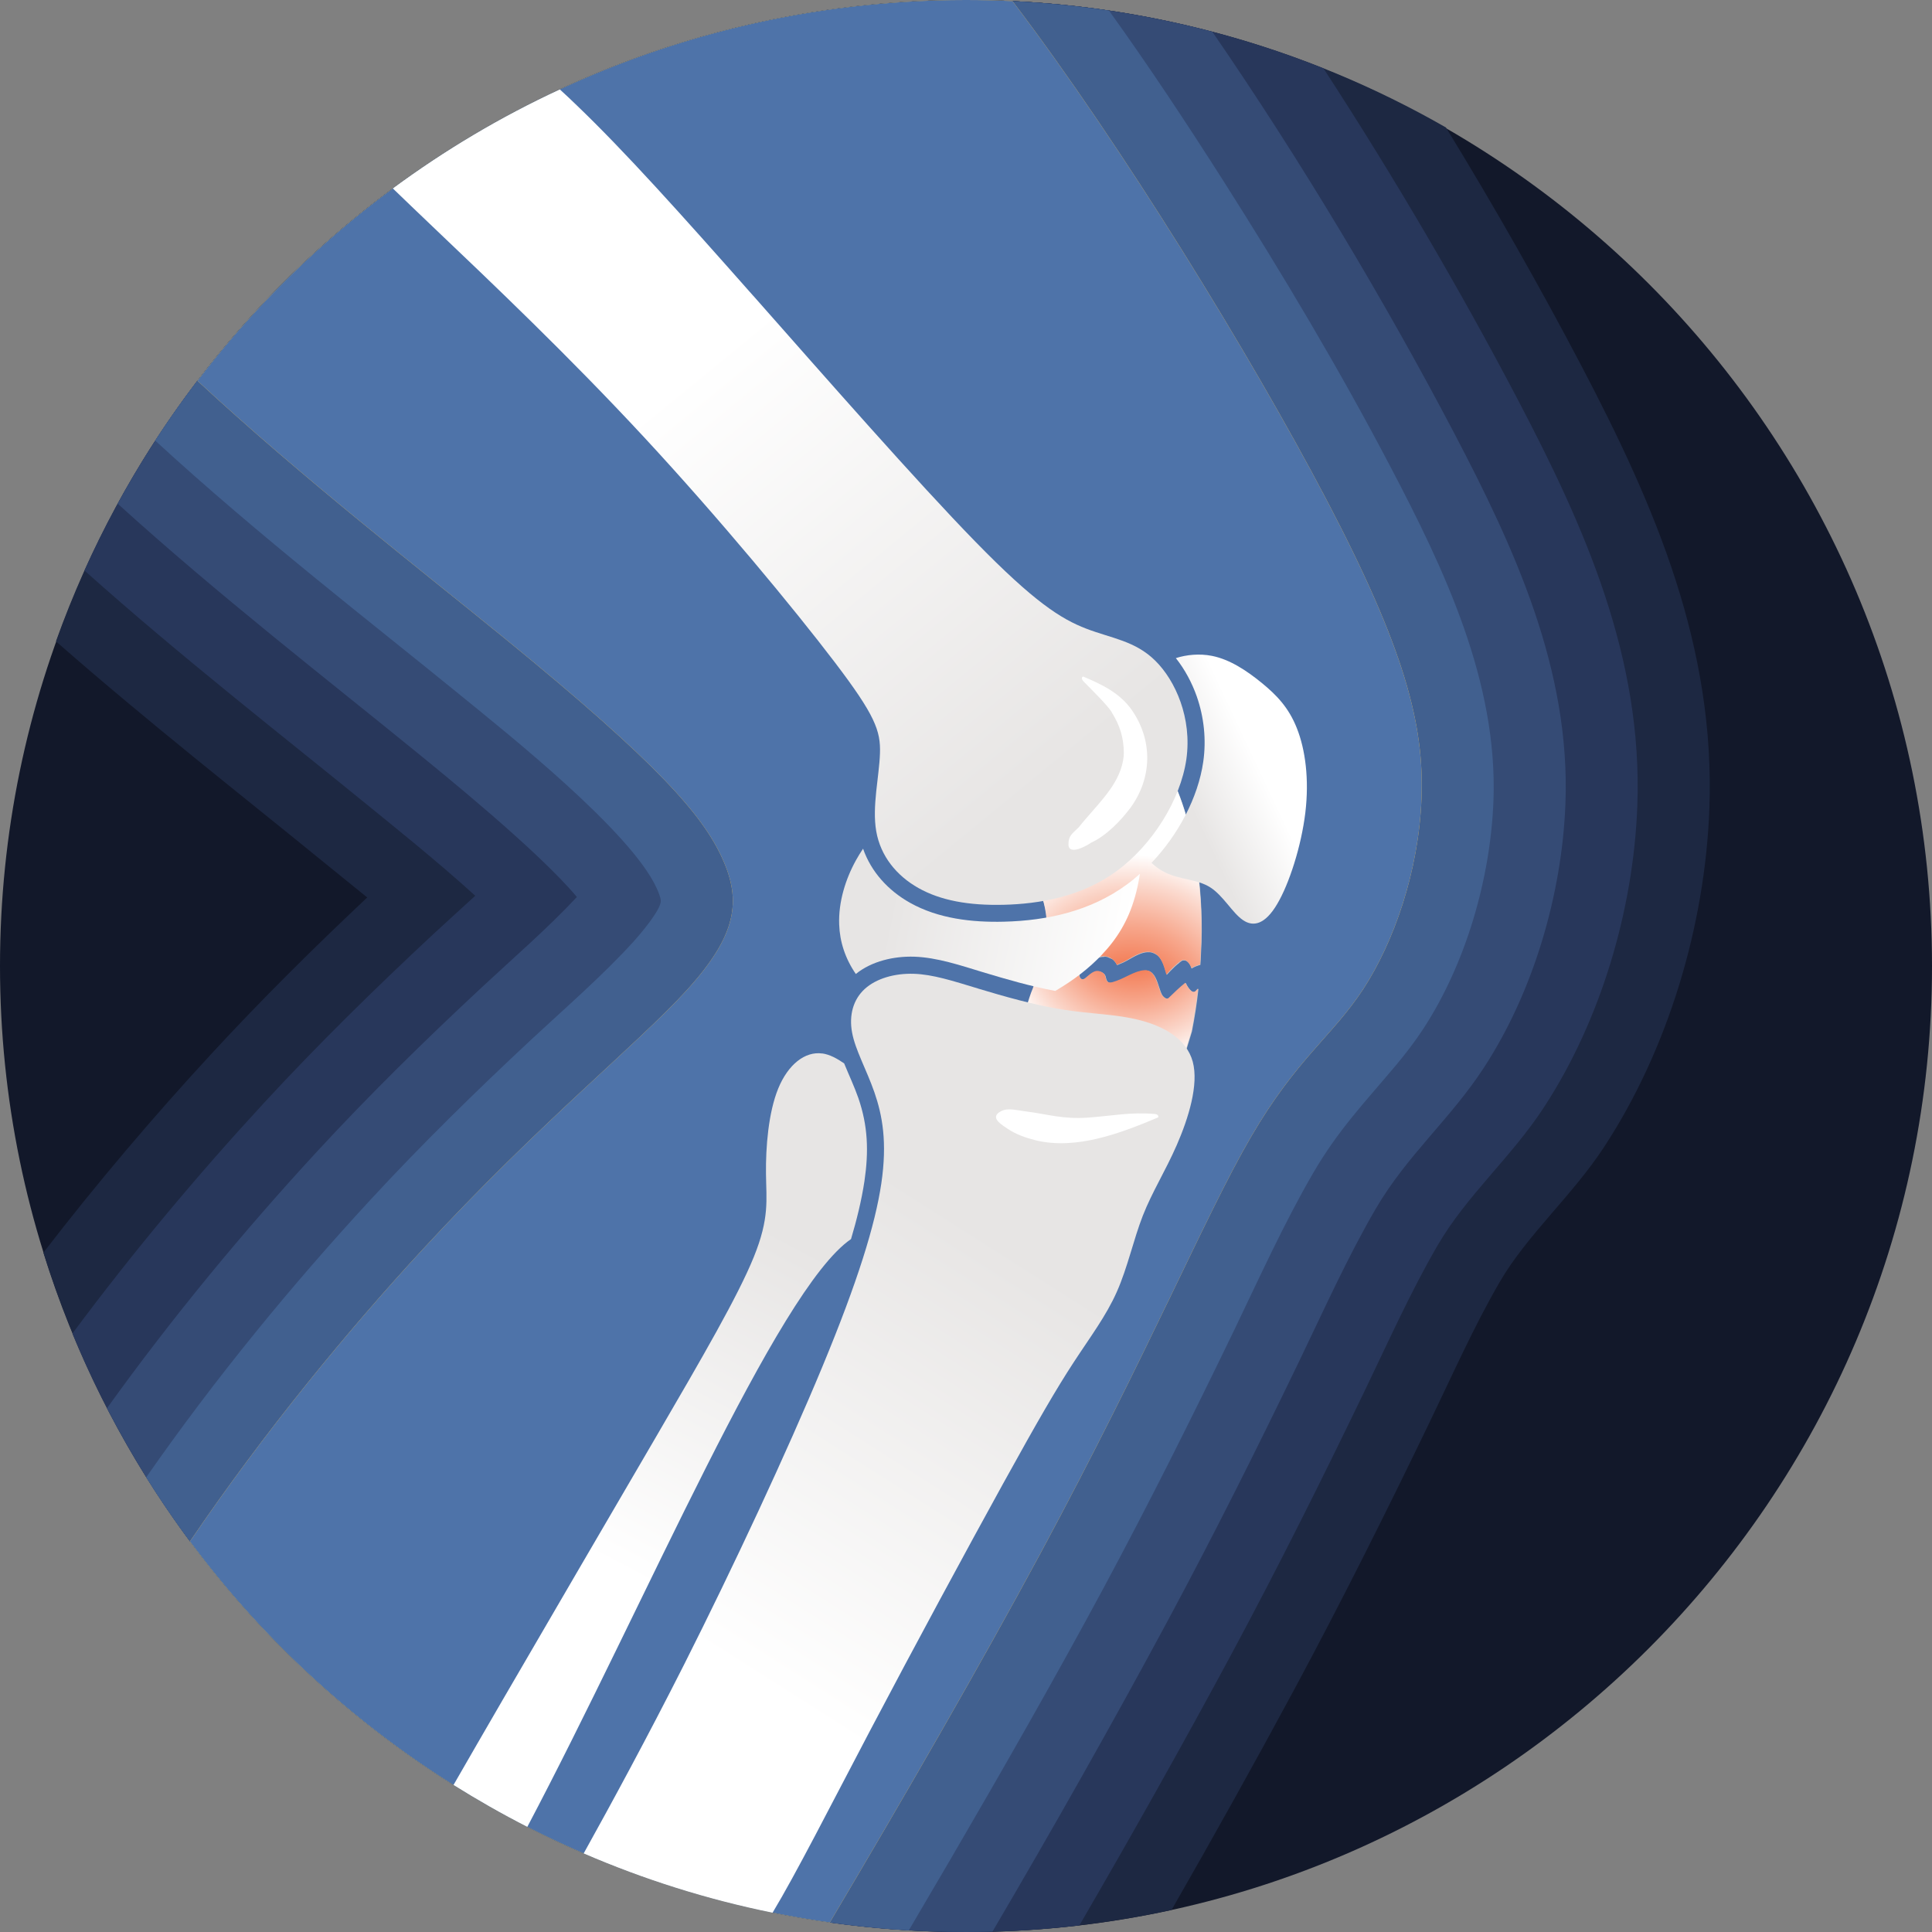 <?xml version="1.0" encoding="UTF-8"?>
<svg xmlns="http://www.w3.org/2000/svg" xmlns:xlink="http://www.w3.org/1999/xlink" viewBox="0 0 290.36 290.37">
  <rect x="0" y="0" width="290.36" height="290.37" fill="#808080" stroke="none"/>
  <defs>
    <style>
      .cls-1 {
        fill: #fff;
      }

      .cls-1, .cls-2, .cls-3, .cls-4, .cls-5, .cls-6, .cls-7, .cls-8, .cls-9, .cls-10, .cls-11, .cls-12, .cls-13, .cls-14, .cls-15, .cls-16 {
        stroke-width: 0px;
      }

      .cls-1, .cls-2, .cls-4, .cls-5, .cls-6, .cls-7, .cls-9, .cls-10, .cls-12, .cls-13, .cls-14, .cls-15, .cls-16 {
        fill-rule: evenodd;
      }

      .cls-2 {
        fill: url(#GradientFill_16);
      }

      .cls-3 {
        fill: url(#radial-gradient-2);
      }

      .cls-3, .cls-8 {
        mix-blend-mode: multiply;
      }

      .cls-4 {
        fill: #1d2842;
      }

      .cls-5 {
        fill: url(#GradientFill_16-5);
      }

      .cls-6 {
        fill: #41608f;
      }

      .cls-17 {
        isolation: isolate;
      }

      .cls-7 {
        fill: url(#GradientFill_16-2);
      }

      .cls-8 {
        fill: url(#radial-gradient);
      }

      .cls-9 {
        fill: #12182a;
      }

      .cls-10 {
        fill: url(#GradientFill_16-4);
      }

      .cls-11 {
        fill: #cbcdcf;
      }

      .cls-12 {
        fill: #28375b;
      }

      .cls-13 {
        fill: #354b75;
      }

      .cls-14 {
        fill: url(#GradientFill_16-3);
      }

      .cls-15 {
        fill: #f6bd43;
      }

      .cls-16 {
        fill: #4e73a9;
      }
    </style>
    <radialGradient id="radial-gradient" cx="1361.59" cy="478.36" fx="1361.59" fy="478.36" r="23.17" gradientTransform="translate(-850.74 -868.86) rotate(25.64)" gradientUnits="userSpaceOnUse">
      <stop offset="0" stop-color="#f15f2f"/>
      <stop offset=".1" stop-color="#f1673a"/>
      <stop offset=".29" stop-color="#f37f59"/>
      <stop offset=".53" stop-color="#f7a68b"/>
      <stop offset=".82" stop-color="#fbdbd0"/>
      <stop offset="1" stop-color="#fff"/>
    </radialGradient>
    <radialGradient id="radial-gradient-2" cx="1357.1" cy="467.46" fx="1357.1" fy="467.46" r="20.34" xlink:href="#radial-gradient"/>
    <linearGradient id="GradientFill_16" data-name="GradientFill 16" x1="156.59" y1="118.02" x2="104.99" y2="55.08" gradientUnits="userSpaceOnUse">
      <stop offset="0" stop-color="#e7e5e4"/>
      <stop offset="1" stop-color="#fff"/>
    </linearGradient>
    <linearGradient id="GradientFill_16-2" data-name="GradientFill 16" x1="144.99" y1="183.33" x2="104.49" y2="247" xlink:href="#GradientFill_16"/>
    <linearGradient id="GradientFill_16-3" data-name="GradientFill 16" x1="117.02" y1="185.09" x2="90.75" y2="234.81" xlink:href="#GradientFill_16"/>
    <linearGradient id="GradientFill_16-4" data-name="GradientFill 16" x1="133.87" y1="135.66" x2="169.02" y2="142.69" xlink:href="#GradientFill_16"/>
    <linearGradient id="GradientFill_16-5" data-name="GradientFill 16" x1="178.71" y1="120.79" x2="189.47" y2="115.72" xlink:href="#GradientFill_16"/>
  </defs>
  <g class="cls-17">
    <g id="Layer_2" data-name="Layer 2">
      <g id="Layer_1-2" data-name="Layer 1">
        <g>
          <path class="cls-9" d="M145.18,290.37c79.97,0,145.18-65.22,145.18-145.18S225.14,0,145.18,0,0,65.22,0,145.18s65.22,145.18,145.18,145.18Z"/>
          <path class="cls-4" d="M55.19,134.88c-2.51-2.05-4.83-3.9-6.54-5.3-12.33-10.06-26.57-21.19-40.24-33.19C28.46,40.21,82.12,0,145.18,0,171.44,0,196.06,6.97,217.31,19.16c7.38,12.04,14.27,24.22,20.37,35.84,11.1,21.16,20.13,42.18,19.22,66.58-.66,17.53-6.17,36.05-15.8,50.77-4.79,7.33-11.58,13.23-15.69,20.29-3.88,6.66-7.25,14.27-10.61,21.22-6.51,13.5-13.19,26.86-20.29,40.06-5.96,11.07-12.13,22.13-18.44,33.13-9.96,2.16-20.28,3.3-30.88,3.3-65.18,0-120.32-42.95-138.67-102.09,8.07-10.48,16.6-20.51,25.26-29.89,7.52-8.15,15.36-15.91,23.42-23.5Z"/>
          <path class="cls-12" d="M71.43,134.63c-5.73-5.22-12.77-10.84-15.94-13.43-12.83-10.47-28.28-22.47-42.8-35.46C35.4,35.2,86.18,0,145.18,0,164.16,0,182.28,3.65,198.9,10.27c10.7,16.42,20.75,33.65,29.19,49.75,10.14,19.32,18.83,38.86,17.98,61.15-.58,15.57-5.49,32.18-14.04,45.26-4.92,7.54-11.57,13.17-15.99,20.77-4.03,6.92-7.52,14.74-11.01,21.97-6.44,13.36-13.04,26.57-20.07,39.64-7.3,13.56-14.92,27.11-22.74,40.56-5.6.66-11.28,1-17.05,1-60.62,0-112.56-37.17-134.29-89.95,9.09-12.24,18.88-23.92,28.82-34.69,8.13-8.81,16.62-17.13,25.39-25.31,2.03-1.89,4.19-3.82,6.33-5.79Z"/>
          <path class="cls-13" d="M86.7,134.81c-5.83-6.97-20.27-18.64-24.38-21.99-13.05-10.64-29.5-23.38-44.64-37.13C42.32,30.59,90.18,0,145.18,0c12.8,0,25.21,1.66,37.02,4.77,13.34,19.38,26.05,40.7,36.32,60.27,9.14,17.43,17.51,35.59,16.75,55.72-.51,13.6-4.81,28.32-12.29,39.75-5.03,7.71-11.56,13.14-16.27,21.24-4.18,7.18-7.79,15.22-11.4,22.71-6.37,13.21-12.91,26.29-19.86,39.21-8.4,15.61-17.22,31.18-26.29,46.63-1.32.03-2.64.06-3.98.06-56.23,0-104.98-31.97-129.1-78.72,9.82-13.68,20.62-26.71,31.57-38.58,7.95-8.61,16.25-16.75,24.82-24.73,4.66-4.34,9.88-8.85,14.23-13.52Z"/>
          <path class="cls-6" d="M166.67,1.59c6.02,8.38,11.74,17.03,17.24,25.67,8.82,13.88,17.38,28.24,25.02,42.81,8.13,15.49,16.19,32.37,15.52,50.29-.44,11.64-4.14,24.45-10.53,34.24-1.27,1.94-2.67,3.77-4.16,5.54-4.75,5.66-8.59,9.61-12.42,16.18-4.32,7.44-8.06,15.69-11.79,23.45-6.31,13.07-12.77,26-19.64,38.79-7.42,13.79-15.22,27.43-23.11,40.96-2.06,3.53-4.14,7.06-6.22,10.6-48.38-2.83-90.38-29.33-114.61-68.09,10.31-14.81,21.89-28.91,33.61-41.61,7.76-8.41,15.88-16.36,24.24-24.16,5.08-4.73,10.71-9.6,15.37-14.72.83-.92,4.16-4.75,4.12-6.16-.02-.54-.41-1.44-.63-1.92-3.88-8.5-22.54-23.31-29.54-29.02-13-10.61-30.3-23.94-45.82-38.23C49.23,26.36,94.12,0,145.18,0c7.31,0,14.48.55,21.49,1.59Z"/>
          <path class="cls-15" d="M152.17.17c16.36,21.53,35.86,53.34,47.18,74.92,11.77,22.43,14.71,33.83,14.29,44.86-.41,11.03-4.18,21.69-8.78,28.73-4.6,7.03-10.02,10.43-16.86,22.2-6.85,11.76-15.13,31.9-31.62,62.55-9.06,16.84-20.6,36.85-31.67,55.5-39.3-5.55-73.55-26.83-96.16-57.27,11.22-16.52,23.79-31.78,35-43.91,17.78-19.26,32.12-30.66,39.66-38.93,7.53-8.27,8.27-13.42,5.33-19.85-2.94-6.44-9.56-14.16-32.54-32.91-12.81-10.45-30.7-24.33-46.32-38.83C56.21,22.45,98.07,0,145.18,0c2.35,0,4.67.06,7,.17Z"/>
          <path class="cls-16" d="M152.17.17c16.36,21.53,35.86,53.34,47.18,74.92,11.77,22.43,14.71,33.83,14.29,44.86-.41,11.03-4.18,21.69-8.78,28.73-4.6,7.03-10.02,10.43-16.86,22.2-6.85,11.76-15.13,31.9-31.62,62.55-9.06,16.84-20.6,36.85-31.67,55.5-39.3-5.55-73.55-26.83-96.16-57.27,11.22-16.52,23.79-31.78,35-43.91,17.78-19.26,32.12-30.66,39.66-38.93,7.53-8.27,8.27-13.42,5.33-19.85-2.94-6.44-9.56-14.16-32.54-32.91-12.81-10.45-30.7-24.33-46.32-38.83C56.21,22.45,98.07,0,145.18,0c2.35,0,4.67.06,7,.17Z"/>
          <g>
            <g>
              <path class="cls-11" d="M175.85,168.27c.32-1.01-.03-2.21.17-3.24h0c.98-3.22,2.13-6.66,3.12-10.01.42-2.12.74-4.24.98-6.41-.1.09-.21.17-.29.29-.34.43-.76.12-1.08-.29h0c-.12-.14-.22-.3-.3-.43,0,0,0,0,0,0-.04-.06-.07-.12-.1-.18-.03-.06-.06-.11-.07-.15-.02-.04-.04-.08-.06-.11-.63.51-1.23,1.06-1.82,1.63h0c-.22.21-.45.42-.67.63-.05.05-.1.05-.15.07,0,0,0,0,0,0-.09.03-.18.03-.27,0,0,0-.01,0-.02,0-.27-.08-.53-.36-.64-.56-.16-.3-.29-.68-.42-1.09-.34-1.04-.7-2.24-1.63-2.51,0,0-.01,0-.02,0-.15-.04-.32-.06-.5-.05-.96.06-1.96.58-2.93,1.05-.1.05-.19.09-.29.14-.06.03-.13.06-.19.09-.22.1-.43.19-.64.26,0,0,0,0,0,0-.05.02-.11.05-.16.07-.14.05-.28.09-.41.14-.04.01-.08.02-.11.04-.05.01-.09.02-.14.03-.03,0-.07.02-.1.02-.05,0-.09.01-.13.02-.03,0-.05,0-.08,0-.04,0-.08,0-.12-.01-.02,0-.04-.01-.07-.02-.04-.01-.08-.03-.11-.05-.02-.01-.03-.03-.05-.04-.03-.03-.07-.06-.1-.09-.01-.02-.02-.04-.04-.06-.03-.05-.06-.09-.09-.16-.03-.08-.06-.17-.09-.29-.07-.32-.11-.66-.77-.93-.11-.04-.22-.07-.32-.08-.02,0-.04,0-.05,0-.02,0-.04,0-.06,0-.07,0-.13,0-.2,0-.03,0-.06.01-.09.02-.07.02-.14.04-.21.06-.02,0-.05.02-.07.03-.08.04-.16.08-.24.12,0,0-.02.01-.03.02-.27.17-.52.38-.76.59,0,0,0,0,0,0-.1.08-.2.17-.3.24,0,0,0,0-.01,0h0c-.39.29-.76.06-.85-.32-.01-.05-.02-.11-.02-.17,0-.09-.01-.17-.02-.25,0-.02,0-.04-.01-.06-.01-.05-.02-.09-.04-.13,0-.02-.01-.03-.02-.05-.02-.03-.04-.07-.06-.09,0,0-.01-.02-.02-.02-.03-.03-.06-.05-.09-.06,0,0,0,0,0,0-.33-.14-.87.27-1.25.61,0,0,0,0,0,0-.06.05-.12.11-.17.15-.16.15-.43.31-.68.36,0,0,0,0,0,.01-.17.03-.32,0-.44-.14,0,0,0-.01,0-.02-.02-.03-.05-.03-.07-.06-.16-.29-.28-.59-.39-.89-.09-.24-.17-.49-.24-.74h0c-.04-.12-.07-.24-.11-.35-.62.41-1.17.93-1.77,1.37-.15.11-.55.28-.91.32-.21.66-.43,1.31-.61,1.97-.83,1.94-1.13,3.96-2.23,5.86-.41.45-.7.96-1.11,1.41-.4.44-.86.87-.87,1.48.27-.17.6-.3.96-.42-.21.45-.24.98.3,1.67.73.94,2.17,1.91,3.43,2.72,1.66,1.06,3.43,2.01,5.23,2.89,1.63.8,3.29,1.53,4.93,2.28,1.48.67,2.98,1.36,4.51,1.86,1.82.59,3.57.74,4.18-.36.2.37.4.75.59,1.13.28-.19.49-.43.59-.75Z"/>
              <path class="cls-11" d="M158.3,143.51h0c.24-.17.49-.33.75-.49,0,0,0,.01,0,.02.13-.08.25-.17.38-.24.27-.15.78-.2.9.17.04.13.09.26.13.39h0c.12.4.24.8.38,1.18.14-.1.28-.2.43-.29.28-.18.57-.33.86-.42,0,0,.02,0,.03,0,.14-.05.27-.08.4-.1.03,0,.05,0,.08,0,.09-.01.18-.01.27,0,.03,0,.06,0,.09,0,.1.01.19.04.28.09.02.01.05.02.07.04.19.11.36.29.47.57.02.04.04.06.05.1.15-.09.29-.17.44-.25,0,0,0,0,0,0,.11-.06.22-.11.32-.16.04-.02.08-.04.12-.05.09-.04.17-.07.26-.1.1-.03.2-.06.3-.08.05-.01.11-.03.16-.04.17-.03.34-.04.51-.04,0-.01,0-.02,0-.04.19,0,.39.05.59.11,0,0,0,.02,0,.03.06.02.12.04.18.06,0,0,0,.01,0,.02.16.07.31.1.47.21.09.06.19.17.28.27.06.07.11.14.17.21.04.06.07.12.11.18h0c.04.07.09.13.12.2.11-.06.25-.12.38-.17h0c.2-.08.39-.15.53-.22.16-.08.33-.17.5-.26.05-.03.11-.06.17-.09.52-.29,1.07-.62,1.63-.86h0c.43-.19.87-.32,1.3-.35h0c.07,0,.15,0,.22,0,.15,0,.29,0,.44.04.09.02.17.06.26.09.16.06.31.14.45.23.01,0,.02.02.04.02.13.09.26.2.36.32h0c.2.22.36.47.5.75.29.6.48,1.3.67,1.95.18-.2.37-.39.55-.58.42-.44.86-.85,1.34-1.22,0,0,0-.02,0-.02.11-.08.21-.17.32-.24.08-.06.16-.09.24-.11.03,0,.05,0,.08,0,.05,0,.11,0,.16,0,.03,0,.06.01.09.02.05.01.09.03.14.05.03.02.06.03.09.05.04.03.08.06.12.09.03.02.06.05.08.07.04.04.07.07.1.11.02.03.05.06.07.09.03.04.06.08.09.13.02.03.04.07.06.1.09.16.16.33.2.47,0,.01.01.02.02.04.4-.26.85-.41,1.31-.55.04-.62.08-1.23.1-1.87.25-4.11.06-8.46-.53-12.92-.74-4.53-1.86-9.28-4.06-13.79-.47-1.12-1.05-2.18-1.66-3.25-.59-1.07-1.21-2.15-1.95-3.15-1.19-1.75-2.63-3.36-4.1-5-.34-.72-.72-1.47-1.31-1.96l-.05-.03c-.08.45-.14.9-.18,1.34-.27-.18-.57-.29-.9-.28-1.41.05-2.94,1.46-4,2.34-3.26,2.58-5.49,6.33-7.09,10.21-.82,1.95-1.73,3.84-2.64,5.71-.69,1.54-1.55,3.19-2.16,4.48-.38.88-.52,1.32-.46,1.55-.2.14-.38.28-.54.4-.15.44-.12.65.1.68.34-.01.84-.09,1.43-.23.34.05.6.23.94.33.4.11.73.29,1.09.47.37.17.77.36,1.06.63,1.47.95,2.48,2.54,3.22,4.39.6,1.89.85,4.07.51,6.41-.07.76-.24,1.53-.45,2.3.1.23.23.47.31.7.39-.32.79-.63,1.2-.92Z"/>
            </g>
            <g>
              <path class="cls-8" d="M156.72,143.7c.1.23.23.47.31.7.74-.59,1.48-1.18,2.33-1.65.27-.15.78-.2.9.17.17.53.31,1.06.51,1.58,1.16-.86,2.57-1.39,3.03-.04,1.05-.66,2.18-1.14,3.37-.32.25.17.52.51.67.87.28-.16.68-.28.91-.39,1.24-.59,2.8-1.86,4.27-1.53,1.49.34,1.86,1.97,2.27,3.37.67-.76,1.37-1.49,2.21-2.07.7-.48,1.36.47,1.53,1.07,0,.01.01.02.02.04.4-.26.85-.41,1.31-.55.04-.62.08-1.23.1-1.87.25-4.11.06-8.46-.53-12.92-.74-4.53-1.86-9.28-4.06-13.79-.47-1.12-1.05-2.18-1.66-3.25-.59-1.07-1.21-2.15-1.95-3.15-1.19-1.75-2.63-3.36-4.1-5-.34-.72-.72-1.47-1.31-1.96l-.05-.03c-.44,2.38-.18,4.75-.54,6.97-.67,4.83-4.88,9.05-8.82,12.32-3.77,3.11-7.16,5.33-8.62,6.44-.15.44-.12.65.1.68.34-.01.84-.09,1.43-.23.34.05.6.23.94.33.4.11.73.29,1.09.47.37.17.77.36,1.06.63,1.47.95,2.48,2.54,3.22,4.39.6,1.89.85,4.07.51,6.41-.07.76-.24,1.53-.45,2.3Z"/>
              <path class="cls-3" d="M175.95,164.99h0c.98-3.22,2.13-6.66,3.12-10.01.42-2.12.74-4.24.98-6.41-.1.09-.21.17-.3.29-.57.74-1.41-.71-1.56-1.05-.02-.04-.04-.08-.06-.11-.87.7-1.68,1.48-2.48,2.26-.38.37-.91-.2-1.08-.5-.64-1.18-.8-3.77-2.58-3.65-1.4.09-2.88,1.15-4.2,1.6-.81.28-1.41.54-1.63-.47-.07-.32-.11-.66-.77-.93-.93-.38-1.64.49-2.33,1.02-.45.35-.87,0-.89-.49-.04-1.36-1.19-.39-1.7.1-.28.26-.92.63-1.19.15-.35-.63-.54-1.3-.74-1.99-.62.41-1.17.93-1.77,1.37-.15.11-.55.28-.91.32-.21.66-.42,1.31-.61,1.97-.83,1.94-1.13,3.96-2.23,5.86-.41.45-.7.96-1.11,1.41-.4.44-.86.87-.87,1.48.73-.47,1.82-.73,3.22-.75,3.93-.05,9.1,1.43,13.12,3.78,2.48,1.45,4.41,3.21,5.77,5.18.8,1.16,1.43,2.34,2.04,3.56.28-.19.49-.43.59-.75.32-1.01-.03-2.21.17-3.24Z"/>
            </g>
          </g>
          <path class="cls-2" d="M113.2,44.44c10.96,12.41,24.57,27.93,33.39,36.97,8.82,9.05,12.86,11.61,16.66,13.07,3.79,1.46,7.35,1.82,10.38,4.82,3.03,2.99,5.54,8.62,4.67,14.8-.89,6.18-5.16,12.91-10.47,16.81-5.32,3.89-11.68,4.94-16.98,5.07-5.29.13-9.52-.66-12.82-2.52-3.3-1.86-5.69-4.8-6.34-8.53-.65-3.73.45-8.26.56-11.69.12-3.42-.74-5.75-6.8-13.72-6.07-7.98-17.34-21.61-28.67-33.83-11.34-12.22-22.73-23.04-31.68-31.56-2.17-2.07-4.2-4.01-6.06-5.81,7.81-5.76,16.21-10.76,25.1-14.88.83.76,1.68,1.55,2.53,2.38,7.23,6.93,15.56,16.22,26.53,28.63Z"/>
          <path class="cls-7" d="M146.99,148.57c3.84,1.16,8.54,2.5,12.77,3.17,4.23.67,7.99.66,11.57,1.59,3.59.93,6.99,2.79,7.93,6.24.92,3.45-.64,8.47-2.39,12.49-1.76,4.02-3.69,7.02-5.11,10.63-1.41,3.6-2.29,7.81-3.91,11.45-1.61,3.64-3.96,6.73-6.5,10.62-2.54,3.89-5.28,8.58-10.63,18.28-5.35,9.7-13.31,24.42-19.93,37-6.14,11.67-11.13,21.52-14.68,27.42-9.87-2-19.36-5.01-28.39-8.91,4.2-7.56,9.47-17.26,15.12-28.44,7.4-14.68,15.45-31.92,20.77-44.75,5.32-12.83,7.91-21.25,8.84-27.48.92-6.23.16-10.26-1.04-13.73-1.21-3.46-2.87-6.35-3.35-8.97-.49-2.62.18-4.98,1.9-6.55,1.73-1.58,4.5-2.37,7.37-2.28,2.87.09,5.84,1.06,9.68,2.22Z"/>
          <path class="cls-14" d="M123.57,158.33c-2.58-.36-5.13,1.65-6.61,5.26-1.48,3.62-1.89,8.84-1.84,12.8.04,3.96.55,6.65-1.83,12.52-2.38,5.87-7.64,14.93-14.75,27.13-7.11,12.19-16.07,27.51-22.96,39.38-2.78,4.79-5.22,9.01-7.42,12.84,3.59,2.25,7.29,4.36,11.09,6.3,17.77-33.65,37.52-80.71,48.65-88.34.85-2.86,1.58-5.79,2.02-8.72.65-4.43.54-8.27-.93-12.51-.59-1.69-1.41-3.43-2.12-5.17-1.1-.76-2.2-1.35-3.3-1.5Z"/>
          <path class="cls-10" d="M171.31,131.37c-.18,1.18-.43,2.35-.74,3.43-1.04,3.66-2.74,6.35-5.06,8.78-1.83,1.92-4.05,3.67-6.92,5.35-3.65-.69-7.33-1.75-10.87-2.82-3.3-1-6.87-2.22-10.34-2.33-3.03-.09-6.36.66-8.76,2.6-1.6-2.33-2.41-4.85-2.5-7.43-.13-3.38.96-6.84,2.51-9.64.34-.62.7-1.2,1.08-1.76,1.22,3.49,3.76,6.27,7.04,8.12,4.27,2.4,9.32,2.97,14.14,2.85,6.55-.16,13.06-1.63,18.42-5.56.68-.49,1.34-1.03,1.98-1.61Z"/>
          <path class="cls-5" d="M176.71,98.91c1.61-.52,3.56-.71,5.43-.34,2.72.54,5.26,2.25,7.47,4.05,2.2,1.8,4.07,3.69,5.31,6.86,1.25,3.16,1.86,7.6,1.26,12.65-.61,5.05-2.43,10.71-4.24,13.75-1.8,3.05-3.58,3.48-5.15,2.39-1.58-1.08-2.96-3.68-4.92-4.92-1.96-1.24-4.5-1.11-6.79-2.25-.71-.35-1.39-.82-2.02-1.42,3.98-4.19,7-9.77,7.78-15.22.47-3.3.11-6.67-.98-9.8-.72-2.04-1.78-4.04-3.14-5.75Z"/>
          <path class="cls-1" d="M163.6,167.96c-3.92.29-6.04-.51-9.73-.97-1.49-.19-2.77-.63-3.91.34-.93.88.78,1.82,1.5,2.33,1.3.86,2.71,1.34,4.21,1.72,6.14,1.48,12.81-1.1,18.4-3.45.08-.36-.23-.48-.53-.51-3.64-.31-6.31.27-9.94.54h0ZM162.89,102.46c.66.68,3.88,3.83,4.23,4.66,1.2,1.95,1.75,3.71,1.78,6.02l-.02.5c-.39,3.8-3.25,6.55-5.68,9.4-.36.42-.73.85-1.07,1.29-.95.94-1.58,1.27-1.55,2.6.04,1.75,2.88.1,3.41-.29,0,0,.06-.02.07-.03,2.24-1.05,4.37-3.25,5.83-5.2,3.26-4.47,3.4-10.07.23-14.67-1.79-2.59-4.61-3.92-7.35-5.07-.36.2-.08.58.11.78Z"/>
        </g>
      </g>
    </g>
  </g>
</svg>